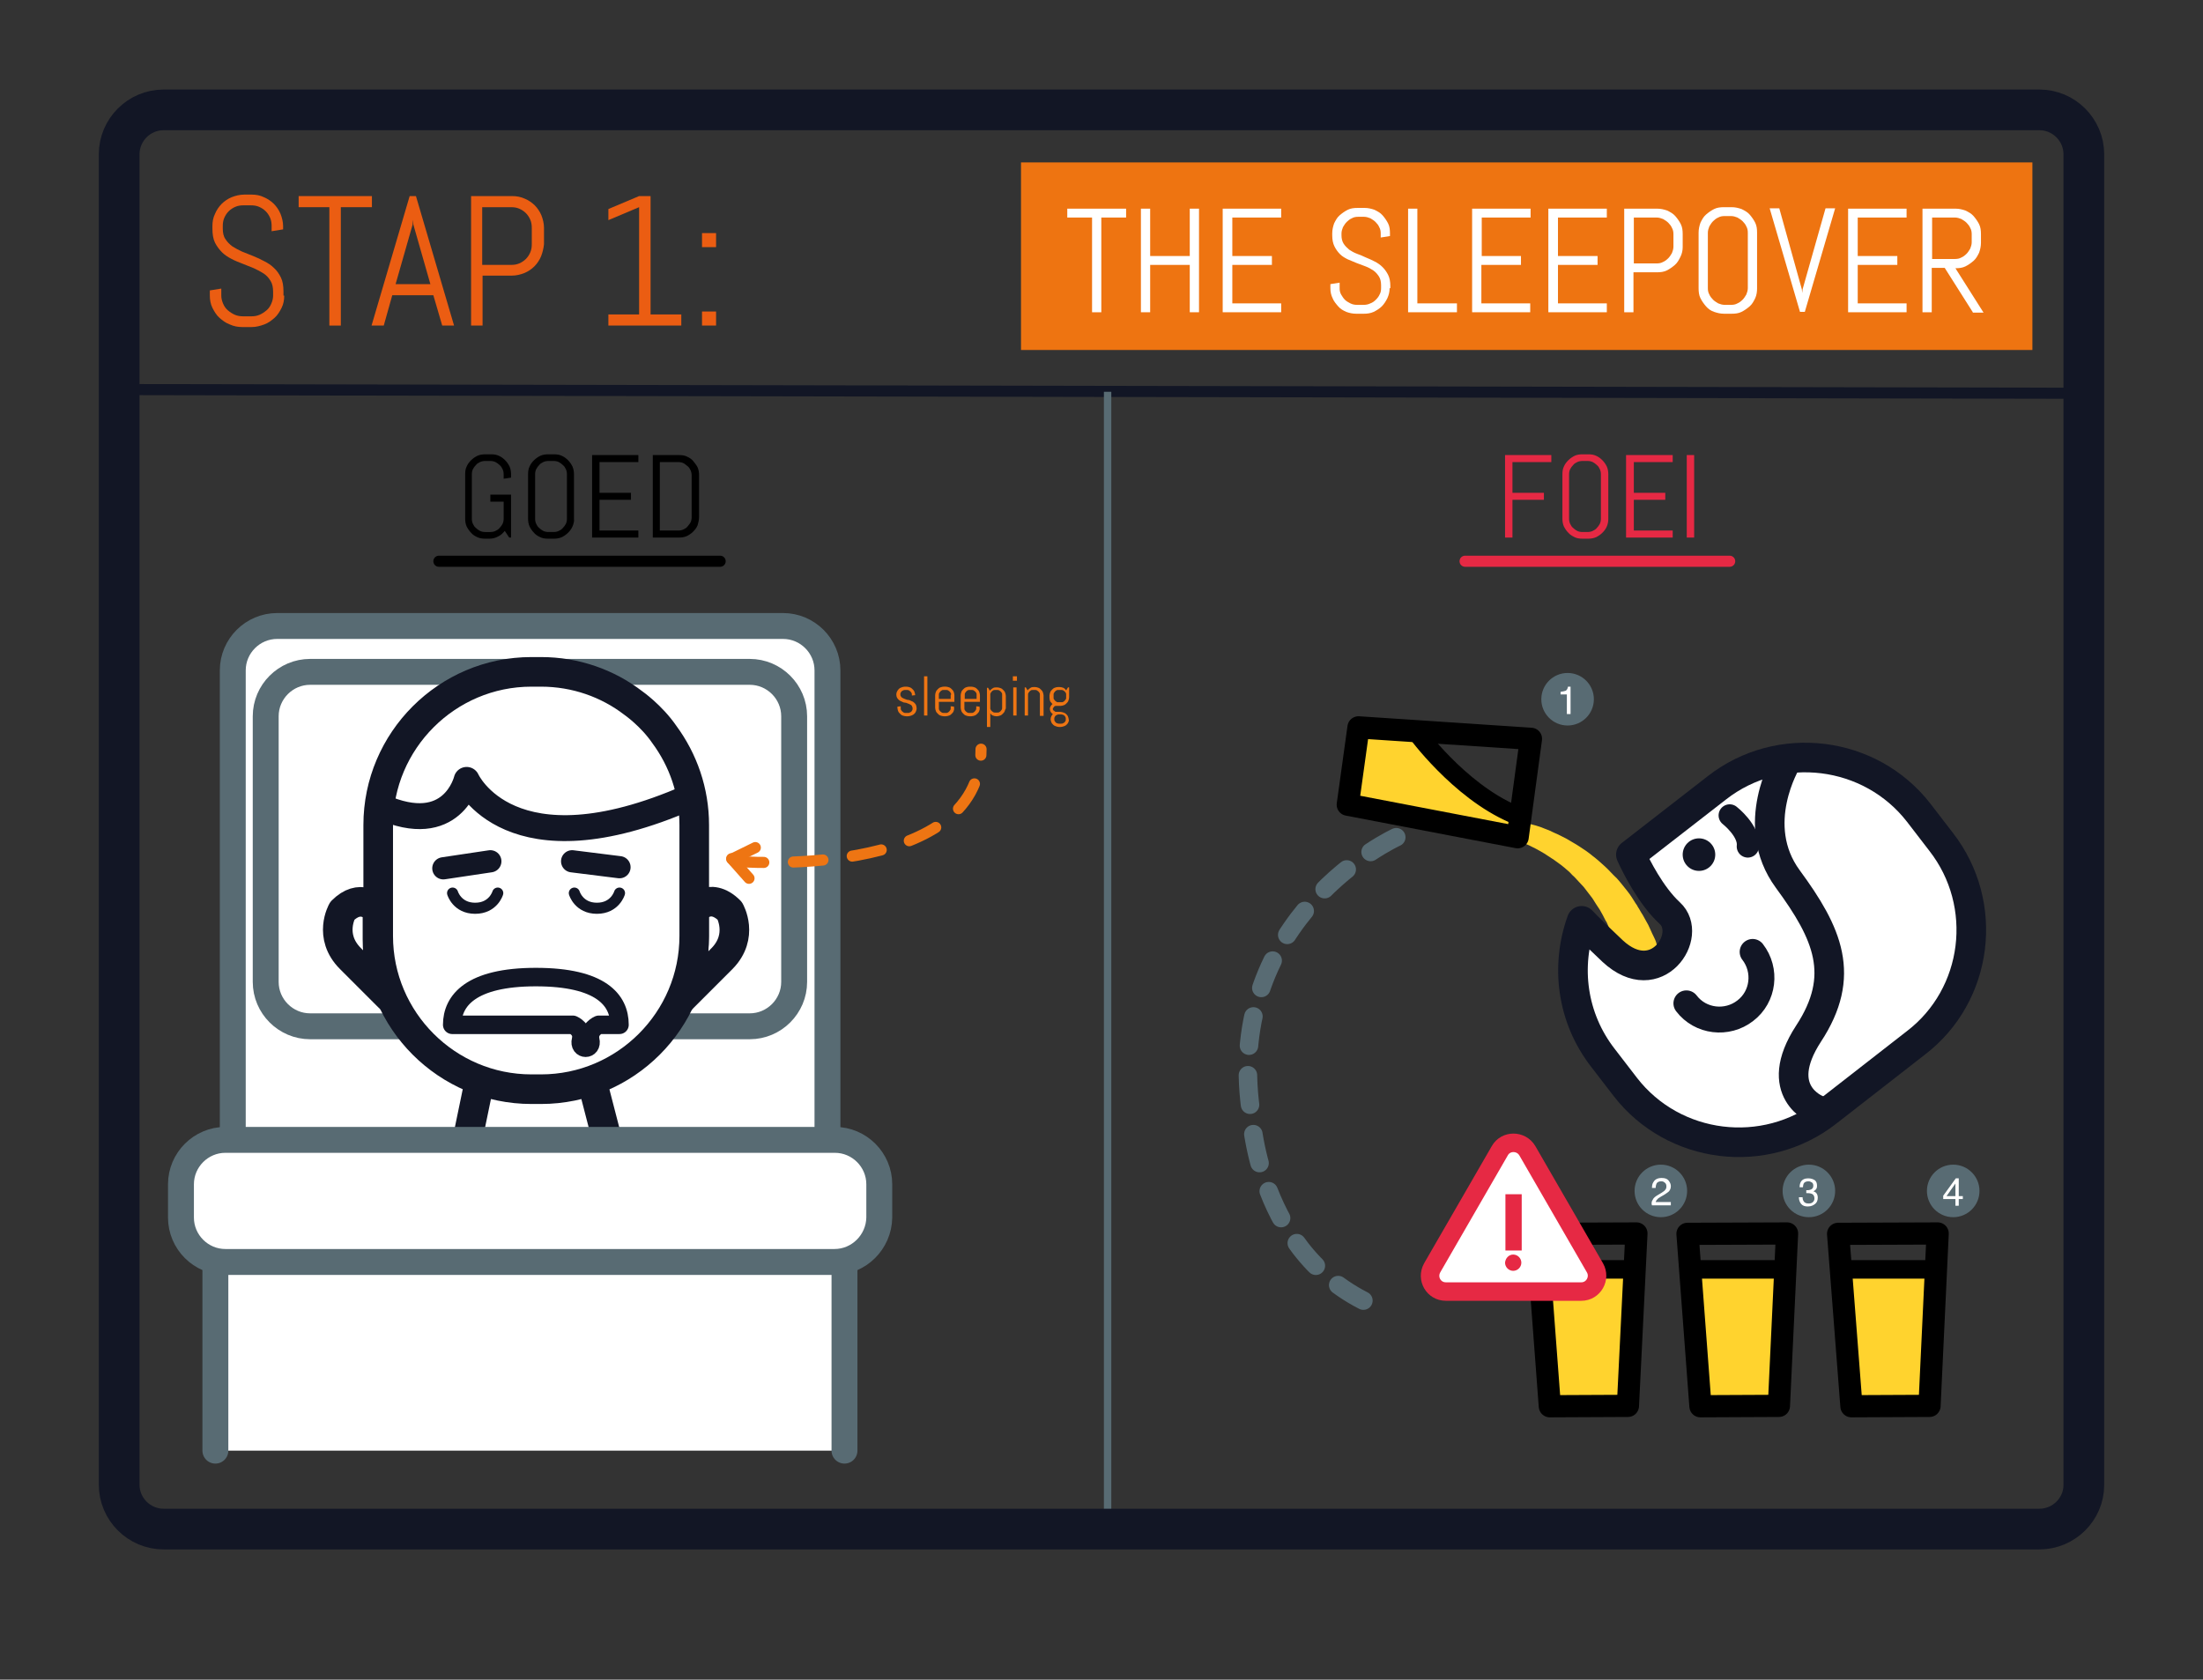 <?xml version="1.0" encoding="utf-8"?>
<!-- Generator: Adobe Illustrator 18.1.1, SVG Export Plug-In . SVG Version: 6.00 Build 0)  -->
<svg version="1.1" id="Isolation_Mode" xmlns="http://www.w3.org/2000/svg" xmlns:xlink="http://www.w3.org/1999/xlink" x="0px"
	 y="0px" viewBox="0 0 595.3 454" enable-background="new 0 0 595.3 454" xml:space="preserve">
<rect x="0" y="0" width="595.3" height="454" fill="#333333" stroke="none"/>
<line fill="none" stroke="#121625" stroke-width="3" stroke-miterlimit="10" x1="32.2" y1="105.3" x2="563.1" y2="106.3"/>
<line fill="none" stroke="#586B73" stroke-width="2" stroke-miterlimit="10" x1="299.3" y1="105.9" x2="299.3" y2="413.3"/>
<path fill="none" stroke="#121625" stroke-width="11" stroke-linejoin="round" stroke-miterlimit="10" d="M551.1,413.3H44.2
	c-6.6,0-12-5.4-12-12V41.7c0-6.6,5.4-12,12-12h506.9c6.6,0,12,5.4,12,12v359.7C563.1,407.9,557.7,413.3,551.1,413.3z"/>
<g>
	<path fill="#EB5D12" d="M76.8,79.9c0,1.2-0.2,2.3-0.7,3.3c-0.5,1-1.1,2-1.9,2.7s-1.7,1.4-2.8,1.8c-1.1,0.4-2.2,0.7-3.4,0.7h-2.5
		c-1.2,0-2.3-0.2-3.4-0.7c-1.1-0.4-2-1.1-2.8-1.8s-1.4-1.7-1.9-2.7c-0.5-1-0.7-2.2-0.7-3.3v-1.4l3.1-0.5v1.9c0,0.8,0.2,1.5,0.5,2.2
		c0.3,0.7,0.7,1.3,1.3,1.8s1.2,0.9,1.9,1.2s1.5,0.4,2.2,0.4h2.2c0.8,0,1.5-0.1,2.2-0.4c0.7-0.3,1.3-0.7,1.9-1.2s1-1.1,1.3-1.8
		c0.3-0.7,0.5-1.4,0.5-2.2v-1c0-1.2-0.2-2.2-0.7-3c-0.5-0.8-1.1-1.5-1.9-2s-1.7-1-2.6-1.4c-1-0.4-2-0.8-3-1.2c-1-0.4-2.1-0.8-3-1.3
		c-1-0.5-1.9-1.1-2.6-1.8s-1.4-1.6-1.9-2.6c-0.5-1-0.7-2.3-0.7-3.8v-0.7c0-1.2,0.2-2.3,0.7-3.3c0.4-1,1.1-2,1.8-2.7s1.7-1.4,2.7-1.8
		c1-0.4,2.2-0.7,3.4-0.7H68c1.2,0,2.3,0.2,3.3,0.7c1,0.4,2,1.1,2.7,1.8s1.4,1.7,1.8,2.7c0.4,1,0.7,2.2,0.7,3.3V62l-3.1,0.5v-1.4
		c0-0.8-0.1-1.5-0.4-2.2c-0.3-0.7-0.7-1.3-1.2-1.8c-0.5-0.5-1.1-0.9-1.8-1.2c-0.7-0.3-1.4-0.4-2.2-0.4h-2c-0.8,0-1.5,0.1-2.2,0.4
		c-0.7,0.3-1.3,0.7-1.8,1.2c-0.5,0.5-0.9,1.1-1.2,1.8c-0.3,0.7-0.4,1.4-0.4,2.2v0.7c0,1.1,0.2,2.1,0.7,2.8c0.5,0.8,1.1,1.4,1.9,2
		c0.8,0.5,1.7,1,2.6,1.4c1,0.4,2,0.8,3,1.2c1,0.4,2.1,0.9,3,1.4c1,0.5,1.9,1.1,2.6,1.8c0.8,0.7,1.4,1.6,1.9,2.6
		c0.5,1,0.7,2.3,0.7,3.8V79.9z"/>
	<path fill="#EB5D12" d="M92.1,56v32h-3.1V56h-8.3v-3h19.8v3H92.1z"/>
	<path fill="#EB5D12" d="M117.1,79.8H106l-2.3,8.2h-3.3l10.3-35h1.7l10.3,35h-3.2L117.1,79.8z M106.9,76.8h9.4l-4.6-16.1l-0.1-1.3
		l-0.1,1.3L106.9,76.8z"/>
	<path fill="#EB5D12" d="M146.2,69.3c-0.4,1-1.1,2-1.8,2.7s-1.7,1.4-2.7,1.8c-1,0.4-2.2,0.7-3.4,0.7h-7.9V88h-3.1V53h11.1
		c1.2,0,2.3,0.2,3.4,0.7c1,0.4,2,1.1,2.7,1.8s1.4,1.7,1.8,2.7c0.4,1,0.7,2.2,0.7,3.4V66C146.9,67.1,146.6,68.3,146.2,69.3z
		 M143.7,61.6c0-0.8-0.1-1.5-0.4-2.2c-0.3-0.7-0.7-1.3-1.2-1.8s-1.1-0.9-1.8-1.2c-0.7-0.3-1.4-0.4-2.2-0.4h-7.8v15.6h7.8
		c0.8,0,1.5-0.1,2.2-0.4c0.7-0.3,1.3-0.7,1.8-1.2c0.5-0.5,0.9-1.1,1.2-1.8c0.3-0.7,0.4-1.4,0.4-2.2V61.6z"/>
	<path fill="#EB5D12" d="M164.4,88v-3h8.3V56l-8.3,3.5v-3l8.3-3.5h3.1v32h8.3v3H164.4z"/>
	<path fill="#EB5D12" d="M189.7,66.8V63h3.8v3.8H189.7z M189.7,88v-3.8h3.8V88H189.7z"/>
</g>
<rect x="275.9" y="43.9" fill="#EE7411" width="273.3" height="50.7"/>
<g>
	<path fill="#FFFFFF" d="M297.6,58.8v25.6h-2.5V58.8h-6.7v-2.4h15.9v2.4H297.6z"/>
	<path fill="#FFFFFF" d="M321.5,84.4V71.6h-10.7v12.8h-2.5v-28h2.5v12.8h10.7V56.4h2.5v28H321.5z"/>
	<path fill="#FFFFFF" d="M330.4,84.4v-28h15.8v2.4h-13.2v10.4h10.7v2.4h-10.7V82h13.2v2.4H330.4z"/>
	<path fill="#FFFFFF" d="M375.5,77.9c0,1-0.2,1.8-0.6,2.7c-0.4,0.8-0.9,1.6-1.5,2.2s-1.4,1.1-2.2,1.5c-0.9,0.4-1.8,0.5-2.7,0.5h-2
		c-1,0-1.9-0.2-2.7-0.5c-0.9-0.4-1.6-0.8-2.2-1.5s-1.2-1.4-1.5-2.2c-0.4-0.8-0.6-1.7-0.6-2.7v-1.1l2.5-0.4v1.5
		c0,0.6,0.1,1.2,0.4,1.7c0.3,0.5,0.6,1,1,1.4s0.9,0.7,1.5,1s1.2,0.4,1.8,0.4h1.8c0.6,0,1.2-0.1,1.8-0.4c0.6-0.2,1.1-0.6,1.5-1
		s0.8-0.9,1-1.4c0.3-0.5,0.4-1.1,0.4-1.7v-0.8c0-1-0.2-1.8-0.6-2.4c-0.4-0.6-0.9-1.2-1.5-1.6s-1.3-0.8-2.1-1.1
		c-0.8-0.3-1.6-0.6-2.4-0.9c-0.8-0.3-1.6-0.7-2.4-1c-0.8-0.4-1.5-0.8-2.1-1.4s-1.1-1.3-1.5-2.1c-0.4-0.8-0.6-1.8-0.6-3v-0.5
		c0-1,0.2-1.8,0.5-2.7c0.4-0.8,0.8-1.6,1.5-2.2s1.4-1.1,2.2-1.5c0.8-0.4,1.7-0.5,2.7-0.5h1.8c1,0,1.8,0.2,2.7,0.5
		c0.8,0.4,1.6,0.8,2.2,1.5s1.1,1.4,1.5,2.2c0.4,0.8,0.5,1.7,0.5,2.7v0.7l-2.5,0.4v-1.1c0-0.6-0.1-1.2-0.4-1.7c-0.2-0.5-0.6-1-1-1.4
		c-0.4-0.4-0.9-0.7-1.4-1c-0.5-0.2-1.1-0.4-1.7-0.4h-1.6c-0.6,0-1.2,0.1-1.7,0.4c-0.5,0.2-1,0.6-1.4,1c-0.4,0.4-0.7,0.9-1,1.4
		c-0.2,0.5-0.4,1.1-0.4,1.7v0.5c0,0.9,0.2,1.7,0.6,2.3c0.4,0.6,0.9,1.1,1.5,1.6c0.6,0.4,1.3,0.8,2.1,1.1c0.8,0.3,1.6,0.6,2.4,1
		c0.8,0.3,1.6,0.7,2.4,1.1c0.8,0.4,1.5,0.9,2.1,1.5c0.6,0.6,1.1,1.3,1.5,2.1c0.4,0.8,0.6,1.8,0.6,3V77.9z"/>
	<path fill="#FFFFFF" d="M380.5,84.4v-28h2.5V82h10.7v2.4H380.5z"/>
	<path fill="#FFFFFF" d="M397.8,84.4v-28h15.8v2.4h-13.2v10.4H411v2.4h-10.7V82h13.2v2.4H397.8z"/>
	<path fill="#FFFFFF" d="M418.4,84.4v-28h15.8v2.4h-13.2v10.4h10.7v2.4h-10.7V82h13.2v2.4H418.4z"/>
	<path fill="#FFFFFF" d="M454.1,69.4c-0.4,0.8-0.8,1.6-1.5,2.2s-1.4,1.1-2.2,1.5c-0.8,0.4-1.7,0.5-2.7,0.5h-6.3v10.8h-2.5v-28h8.9
		c1,0,1.8,0.2,2.7,0.5c0.8,0.4,1.6,0.8,2.2,1.5s1.1,1.4,1.5,2.2c0.4,0.8,0.5,1.7,0.5,2.7v3.5C454.7,67.7,454.5,68.6,454.1,69.4z
		 M452.2,63.3c0-0.6-0.1-1.2-0.4-1.7c-0.2-0.5-0.6-1-1-1.4s-0.9-0.7-1.4-1c-0.5-0.2-1.1-0.4-1.7-0.4h-6.2v12.4h6.2
		c0.6,0,1.2-0.1,1.7-0.4c0.5-0.2,1-0.6,1.4-1c0.4-0.4,0.7-0.9,1-1.4c0.2-0.5,0.4-1.1,0.4-1.7V63.3z"/>
	<path fill="#FFFFFF" d="M474.3,80.6c-0.4,0.8-0.8,1.6-1.5,2.2s-1.4,1.1-2.2,1.5c-0.8,0.4-1.7,0.5-2.7,0.5h-2c-1,0-1.8-0.2-2.7-0.5
		s-1.6-0.8-2.2-1.5s-1.1-1.4-1.5-2.2c-0.4-0.8-0.5-1.7-0.5-2.7v-15c0-1,0.2-1.8,0.5-2.7c0.4-0.8,0.8-1.6,1.5-2.2s1.4-1.1,2.2-1.5
		c0.8-0.4,1.7-0.5,2.7-0.5h2c1,0,1.8,0.2,2.7,0.5c0.8,0.4,1.6,0.8,2.2,1.5s1.1,1.4,1.5,2.2c0.4,0.8,0.5,1.7,0.5,2.7v15
		C474.8,78.8,474.7,79.7,474.3,80.6z M472.3,62.9c0-0.6-0.1-1.2-0.4-1.7c-0.2-0.5-0.6-1-1-1.4c-0.4-0.4-0.9-0.7-1.4-1
		c-0.5-0.2-1.1-0.4-1.7-0.4h-1.8c-0.6,0-1.2,0.1-1.7,0.4c-0.5,0.2-1,0.6-1.4,1c-0.4,0.4-0.7,0.9-1,1.4c-0.2,0.5-0.4,1.1-0.4,1.7v15
		c0,0.6,0.1,1.2,0.4,1.7c0.2,0.5,0.6,1,1,1.4s0.9,0.7,1.4,1c0.5,0.2,1.1,0.4,1.7,0.4h1.8c0.6,0,1.2-0.1,1.7-0.4c0.5-0.2,1-0.6,1.4-1
		c0.4-0.4,0.7-0.9,1-1.4c0.2-0.5,0.4-1.1,0.4-1.7V62.9z"/>
	<path fill="#FFFFFF" d="M486.9,78.2l0.1,1l0.1-1l6.2-21.9h2.6l-8.2,28h-1.3l-8.2-28h2.6L486.9,78.2z"/>
	<path fill="#FFFFFF" d="M499.4,84.4v-28h15.8v2.4h-13.2v10.4h10.7v2.4h-10.7V82h13.2v2.4H499.4z"/>
	<path fill="#FFFFFF" d="M533.1,84.4l-7.6-12h-3.5v12h-2.5v-28h8.9c1,0,1.8,0.2,2.7,0.5c0.8,0.4,1.6,0.8,2.2,1.5s1.1,1.4,1.5,2.2
		c0.4,0.8,0.5,1.7,0.5,2.7v2.3c0,1-0.2,1.8-0.5,2.7c-0.4,0.8-0.8,1.6-1.5,2.2s-1.4,1.1-2.2,1.5c-0.8,0.4-1.7,0.5-2.7,0.5l7.6,12
		H533.1z M532.8,63.3c0-0.6-0.1-1.2-0.4-1.7c-0.2-0.5-0.6-1-1-1.4c-0.4-0.4-0.9-0.7-1.4-1c-0.5-0.2-1.1-0.4-1.7-0.4h-6.2V70h6.2
		c0.6,0,1.2-0.1,1.7-0.4c0.5-0.2,1-0.6,1.4-1c0.4-0.4,0.7-0.9,1-1.4c0.2-0.5,0.4-1.1,0.4-1.7V63.3z"/>
</g>
<g>
	<path d="M138.2,145.3h-0.6l-1.2-1.8c-0.5,0.6-1.1,1.2-1.8,1.5c-0.7,0.4-1.5,0.6-2.3,0.6h-1.2c-0.8,0-1.5-0.1-2.1-0.4
		c-0.7-0.3-1.3-0.7-1.7-1.2c-0.5-0.5-0.9-1.1-1.2-1.7c-0.3-0.7-0.4-1.4-0.4-2.1v-12c0-0.8,0.1-1.5,0.4-2.1c0.3-0.7,0.7-1.2,1.2-1.7
		s1.1-0.9,1.7-1.2c0.7-0.3,1.4-0.4,2.1-0.4h1.6c0.8,0,1.5,0.1,2.1,0.4c0.7,0.3,1.2,0.7,1.7,1.2s0.9,1.1,1.2,1.7
		c0.3,0.7,0.4,1.4,0.4,2.1v0.9l-2,0.3v-1.2c0-0.5-0.1-1-0.3-1.4c-0.2-0.4-0.4-0.8-0.8-1.1c-0.3-0.3-0.7-0.6-1.1-0.8
		c-0.4-0.2-0.9-0.3-1.4-0.3h-1.4c-0.5,0-1,0.1-1.4,0.3c-0.4,0.2-0.8,0.4-1.1,0.8c-0.3,0.3-0.6,0.7-0.8,1.1c-0.2,0.4-0.3,0.9-0.3,1.4
		v12c0,0.5,0.1,1,0.3,1.4s0.4,0.8,0.8,1.1c0.3,0.3,0.7,0.6,1.1,0.8c0.4,0.2,0.9,0.3,1.4,0.3h1.4c0.5,0,1-0.1,1.4-0.3
		s0.8-0.4,1.1-0.8c0.3-0.3,0.6-0.7,0.8-1.1c0.2-0.4,0.3-0.9,0.3-1.4v-4.6h-3.6v-1.9h5.6V145.3z"/>
	<path d="M154.7,142.3c-0.3,0.7-0.7,1.2-1.2,1.7c-0.5,0.5-1.1,0.9-1.7,1.2c-0.7,0.3-1.4,0.4-2.1,0.4h-1.6c-0.8,0-1.5-0.1-2.1-0.4
		c-0.7-0.3-1.3-0.7-1.7-1.2c-0.5-0.5-0.9-1.1-1.2-1.7c-0.3-0.7-0.4-1.4-0.4-2.1v-12c0-0.8,0.1-1.5,0.4-2.1c0.3-0.7,0.7-1.2,1.2-1.7
		s1.1-0.9,1.7-1.2c0.7-0.3,1.4-0.4,2.1-0.4h1.6c0.8,0,1.5,0.1,2.1,0.4c0.7,0.3,1.2,0.7,1.7,1.2s0.9,1.1,1.2,1.7
		c0.3,0.7,0.4,1.4,0.4,2.1v12C155.2,140.9,155,141.6,154.7,142.3z M153.2,128.2c0-0.5-0.1-1-0.3-1.4c-0.2-0.4-0.4-0.8-0.8-1.1
		c-0.3-0.3-0.7-0.6-1.1-0.8c-0.4-0.2-0.9-0.3-1.4-0.3h-1.4c-0.5,0-1,0.1-1.4,0.3c-0.4,0.2-0.8,0.4-1.1,0.8c-0.3,0.3-0.6,0.7-0.8,1.1
		c-0.2,0.4-0.3,0.9-0.3,1.4v12c0,0.5,0.1,1,0.3,1.4s0.4,0.8,0.8,1.1c0.3,0.3,0.7,0.6,1.1,0.8c0.4,0.2,0.9,0.3,1.4,0.3h1.4
		c0.5,0,1-0.1,1.4-0.3s0.8-0.4,1.1-0.8c0.3-0.3,0.6-0.7,0.8-1.1c0.2-0.4,0.3-0.9,0.3-1.4V128.2z"/>
	<path d="M160,145.3V123h12.5v1.9H162v8.3h8.5v1.9H162v8.3h10.5v1.9H160z"/>
	<path d="M188.5,142c-0.3,0.7-0.7,1.2-1.2,1.7c-0.5,0.5-1.1,0.9-1.7,1.2c-0.7,0.3-1.4,0.4-2.1,0.4h-7.1V123h7.1
		c0.8,0,1.5,0.1,2.1,0.4c0.7,0.3,1.3,0.7,1.7,1.2s0.9,1.1,1.2,1.7c0.3,0.7,0.4,1.4,0.4,2.1v11.3C188.9,140.6,188.7,141.3,188.5,142z
		 M186.9,128.5c0-0.5-0.1-1-0.3-1.4c-0.2-0.4-0.4-0.8-0.8-1.1s-0.7-0.6-1.1-0.8c-0.4-0.2-0.9-0.3-1.4-0.3h-5v18.5h5
		c0.5,0,1-0.1,1.4-0.3c0.4-0.2,0.8-0.4,1.1-0.8s0.6-0.7,0.8-1.1c0.2-0.4,0.3-0.9,0.3-1.4V128.5z"/>
</g>
<line fill="none" stroke="#000000" stroke-width="3" stroke-linecap="round" stroke-miterlimit="10" x1="118.6" y1="151.7" x2="194.6" y2="151.7"/>
<g>
	<path fill="#E62944" d="M408.7,124.9v8.3h8.5v1.9h-8.5v10.2h-2V123h12.5v1.9H408.7z"/>
	<path fill="#E62944" d="M434.2,142.3c-0.3,0.7-0.7,1.2-1.2,1.7c-0.5,0.5-1.1,0.9-1.7,1.2c-0.7,0.3-1.4,0.4-2.1,0.4h-1.6
		c-0.8,0-1.5-0.1-2.1-0.4s-1.3-0.7-1.7-1.2c-0.5-0.5-0.9-1.1-1.2-1.7c-0.3-0.7-0.4-1.4-0.4-2.1v-12c0-0.8,0.1-1.5,0.4-2.1
		c0.3-0.7,0.7-1.2,1.2-1.7c0.5-0.5,1.1-0.9,1.7-1.2s1.4-0.4,2.1-0.4h1.6c0.8,0,1.5,0.1,2.1,0.4c0.7,0.3,1.2,0.7,1.7,1.2
		c0.5,0.5,0.9,1.1,1.2,1.7c0.3,0.7,0.4,1.4,0.4,2.1v12C434.6,140.9,434.5,141.6,434.2,142.3z M432.6,128.2c0-0.5-0.1-1-0.3-1.4
		c-0.2-0.4-0.4-0.8-0.8-1.1c-0.3-0.3-0.7-0.6-1.1-0.8c-0.4-0.2-0.9-0.3-1.4-0.3h-1.4c-0.5,0-1,0.1-1.4,0.3c-0.4,0.2-0.8,0.4-1.1,0.8
		c-0.3,0.3-0.6,0.7-0.8,1.1c-0.2,0.4-0.3,0.9-0.3,1.4v12c0,0.5,0.1,1,0.3,1.4s0.4,0.8,0.8,1.1c0.3,0.3,0.7,0.6,1.1,0.8
		c0.4,0.2,0.9,0.3,1.4,0.3h1.4c0.5,0,1-0.1,1.4-0.3c0.4-0.2,0.8-0.4,1.1-0.8c0.3-0.3,0.6-0.7,0.8-1.1c0.2-0.4,0.3-0.9,0.3-1.4V128.2
		z"/>
	<path fill="#E62944" d="M439.4,145.3V123H452v1.9h-10.5v8.3h8.5v1.9h-8.5v8.3H452v1.9H439.4z"/>
	<path fill="#E62944" d="M455.8,145.3V123h2v22.3H455.8z"/>
</g>
<line fill="none" stroke="#E62944" stroke-width="3" stroke-linecap="round" stroke-miterlimit="10" x1="395.9" y1="151.7" x2="467.4" y2="151.7"/>
<path fill="#FFFFFF" stroke="#586B73" stroke-width="7" stroke-linecap="round" stroke-linejoin="round" stroke-miterlimit="10" d="
	M211.6,325.2H74.9c-6.6,0-12-5.4-12-12v-132c0-6.6,5.4-12,12-12h136.7c6.6,0,12,5.4,12,12v132C223.6,319.8,218.2,325.2,211.6,325.2z
	"/>
<path fill="#FFFFFF" stroke="#586B73" stroke-width="7" stroke-linecap="round" stroke-linejoin="round" stroke-miterlimit="10" d="
	M202.6,277.4H83.8c-6.6,0-12-5.4-12-12v-71.8c0-6.6,5.4-12,12-12h118.8c6.6,0,12,5.4,12,12v71.8C214.6,272,209.2,277.4,202.6,277.4z
	"/>
<g>
	
		<path fill="#FFFFFF" stroke="#121625" stroke-width="8" stroke-linecap="round" stroke-linejoin="round" stroke-miterlimit="10" d="
		M129.4,293.1l-3.6,17.4h-0.7c-28.4,0-51.7,23.3-51.7,51.7V382"/>
	
		<path fill="#FFFFFF" stroke="#121625" stroke-width="8" stroke-linecap="round" stroke-linejoin="round" stroke-miterlimit="10" d="
		M216.2,382v-19.8c0-28.4-23.3-51.7-51.7-51.7h0.2l-4.5-17.4"/>
	<g>
		<g>
			
				<path fill="#FFFFFF" stroke="#121625" stroke-width="8" stroke-linecap="round" stroke-linejoin="round" stroke-miterlimit="10" d="
				M197.2,246.2c-5.6-5.6-9.7,0-9.7,0v7.7c0,5.7-1.2,11.1-3.2,16c1.5-1.5,5.8-5.8,10.8-10.8C201.1,253,197.2,246.2,197.2,246.2z"/>
			
				<path fill="#FFFFFF" stroke="#121625" stroke-width="8" stroke-linecap="round" stroke-linejoin="round" stroke-miterlimit="10" d="
				M102,253.9V246c-0.9-1-4.7-4.6-9.5,0.2c0,0-3.9,6.8,2.2,12.9c4.6,4.6,8.7,8.7,10.4,10.4C103.1,264.7,102,259.4,102,253.9z"/>
		</g>
		
			<path fill="#FFFFFF" stroke="#121625" stroke-width="8" stroke-linecap="round" stroke-linejoin="round" stroke-miterlimit="10" d="
			M179.5,198.5L179.5,198.5c-3.5-5.1-8.4-8.5-8.4-8.5l0,0c-6.9-5.3-15.6-8.4-24.9-8.4h-2.6c-22.8,0-41.4,18.6-41.4,41.4v30
			c0,22.8,18.6,41.4,41.4,41.4h2.6c22.8,0,41.4-18.6,41.4-41.4v-30C187.6,213.9,184.6,205.4,179.5,198.5z"/>
		<g>
			<path fill="#FFFFFF" stroke="#121625" stroke-width="3" stroke-linecap="round" stroke-miterlimit="10" d="M155.2,241.4
				c0,0,1.2,4.1,6.1,4.1c4.9,0,6.1-4.1,6.1-4.1"/>
			<path fill="#FFFFFF" stroke="#121625" stroke-width="3" stroke-linecap="round" stroke-miterlimit="10" d="M134.5,241.4
				c0,0-1.2,4.1-6.1,4.1c-4.9,0-6.1-4.1-6.1-4.1"/>
		</g>
		<g>
			
				<line fill="#FFFFFF" stroke="#121625" stroke-width="6" stroke-linecap="round" stroke-linejoin="round" stroke-miterlimit="10" x1="119.8" y1="234.7" x2="132.5" y2="232.8"/>
			
				<line fill="#FFFFFF" stroke="#121625" stroke-width="6" stroke-linecap="round" stroke-linejoin="round" stroke-miterlimit="10" x1="167.4" y1="234.4" x2="154.6" y2="232.8"/>
		</g>
		<path fill="#FFFFFF" stroke="#121625" stroke-width="3" stroke-linecap="round" stroke-miterlimit="10" d="M143.3,264.1"/>
		
			<path fill="#FFFFFF" stroke="#121625" stroke-width="5" stroke-linecap="round" stroke-linejoin="round" stroke-miterlimit="10" d="
			M161.8,277h5.6c0-6.7-5-12.9-22.6-12.9s-22.6,6.4-22.6,12.9h32.6c0,0,2.9,1.2,2.2,4.1c-0.7,2.8,3.2,2.8,2.5,0
			C158.9,278.2,161.8,277,161.8,277z"/>
	</g>
	<g>
		
			<line fill="#FFFFFF" stroke="#121625" stroke-width="7" stroke-linecap="round" stroke-linejoin="round" stroke-miterlimit="10" x1="98.3" y1="368.6" x2="98.3" y2="382"/>
		
			<line fill="#FFFFFF" stroke="#121625" stroke-width="7" stroke-linecap="round" stroke-linejoin="round" stroke-miterlimit="10" x1="191.4" y1="368.6" x2="191.4" y2="382"/>
	</g>
	
		<path fill="#FFFFFF" stroke="#121625" stroke-width="7" stroke-linecap="round" stroke-linejoin="round" stroke-miterlimit="10" d="
		M186.2,215.5c-48.5,21.2-60.1-4.7-60.1-4.7s-3.8,15.9-23.2,7.2"/>
</g>
<polyline fill="#FFFFFF" stroke="#586B73" stroke-width="7" stroke-linecap="round" stroke-linejoin="round" stroke-miterlimit="10" points="
	228.2,392.1 228.2,324.6 58.2,324.6 58.2,392.1 "/>
<path fill="#FFFFFF" stroke="#586B73" stroke-width="7" stroke-linecap="round" stroke-linejoin="round" stroke-miterlimit="10" d="
	M225.5,341.1H60.9c-6.6,0-12-5.4-12-12v-9c0-6.6,5.4-12,12-12h164.7c6.6,0,12,5.4,12,12v9C237.5,335.7,232.1,341.1,225.5,341.1z"/>
<path fill="none" stroke="#EE7513" stroke-width="3" stroke-linecap="round" stroke-linejoin="round" stroke-miterlimit="10" stroke-dasharray="8" d="
	M198.4,232.8c0,0,66.7,5.7,66.7-30.3"/>
<line fill="none" stroke="#EE7513" stroke-width="3" stroke-linecap="round" stroke-linejoin="round" stroke-miterlimit="10" x1="204.1" y1="229.1" x2="197.8" y2="232.2"/>
<line fill="none" stroke="#EE7513" stroke-width="3" stroke-linecap="round" stroke-linejoin="round" stroke-miterlimit="10" x1="197.7" y1="232.1" x2="202.4" y2="237.4"/>
<g>
	<path fill="#EE7513" d="M247.7,191.5c0,0.3-0.1,0.6-0.2,0.8c-0.1,0.3-0.3,0.5-0.5,0.7c-0.2,0.2-0.5,0.3-0.7,0.4
		c-0.3,0.1-0.6,0.2-0.9,0.2h-0.6c-0.3,0-0.6-0.1-0.9-0.2c-0.3-0.1-0.5-0.3-0.7-0.5c-0.2-0.2-0.4-0.4-0.5-0.7
		c-0.1-0.3-0.2-0.6-0.2-0.9V191l0.9-0.1v0.5c0,0.2,0,0.4,0.1,0.5c0.1,0.2,0.2,0.3,0.3,0.4c0.1,0.1,0.3,0.2,0.4,0.3
		c0.2,0.1,0.3,0.1,0.5,0.1h0.6c0.2,0,0.4,0,0.5-0.1c0.2-0.1,0.3-0.1,0.4-0.2c0.1-0.1,0.2-0.2,0.3-0.4s0.1-0.3,0.1-0.5
		c0-0.3-0.1-0.5-0.2-0.7c-0.1-0.2-0.3-0.3-0.5-0.4c-0.2-0.1-0.4-0.2-0.7-0.3c-0.2-0.1-0.5-0.2-0.8-0.2s-0.5-0.2-0.8-0.3
		c-0.2-0.1-0.5-0.2-0.7-0.4c-0.2-0.2-0.4-0.4-0.5-0.6s-0.2-0.5-0.2-0.9c0-0.3,0.1-0.6,0.2-0.8s0.3-0.5,0.5-0.7
		c0.2-0.2,0.4-0.3,0.7-0.4c0.3-0.1,0.6-0.2,0.9-0.2h0.5c0.3,0,0.6,0.1,0.9,0.2s0.5,0.3,0.7,0.5c0.2,0.2,0.4,0.4,0.5,0.7
		s0.2,0.6,0.2,0.9v0l-0.9,0.1v-0.2c0-0.2,0-0.4-0.1-0.5c-0.1-0.2-0.2-0.3-0.3-0.4s-0.3-0.2-0.4-0.3c-0.2-0.1-0.3-0.1-0.5-0.1h-0.5
		c-0.2,0-0.4,0-0.5,0.1c-0.2,0.1-0.3,0.1-0.4,0.2c-0.1,0.1-0.2,0.2-0.3,0.4s-0.1,0.3-0.1,0.5c0,0.3,0.1,0.5,0.2,0.6
		c0.1,0.2,0.3,0.3,0.5,0.4s0.4,0.2,0.7,0.3c0.2,0.1,0.5,0.2,0.8,0.2s0.5,0.2,0.8,0.3s0.5,0.2,0.7,0.4c0.2,0.2,0.4,0.4,0.5,0.6
		C247.6,190.8,247.7,191.1,247.7,191.5z"/>
	<path fill="#EE7513" d="M249.7,193.4v-10.6h0.9v10.6H249.7z"/>
	<path fill="#EE7513" d="M257.7,192.2c-0.1,0.3-0.3,0.5-0.5,0.7c-0.2,0.2-0.4,0.4-0.7,0.5c-0.3,0.1-0.6,0.2-0.9,0.2H255
		c-0.3,0-0.6-0.1-0.9-0.2s-0.5-0.3-0.7-0.5c-0.2-0.2-0.4-0.4-0.5-0.7s-0.2-0.6-0.2-0.9v-3.4c0-0.3,0.1-0.6,0.2-0.9s0.3-0.5,0.5-0.7
		c0.2-0.2,0.4-0.4,0.7-0.5s0.6-0.2,0.9-0.2h0.6c0.3,0,0.6,0.1,0.9,0.2c0.3,0.1,0.5,0.3,0.7,0.5c0.2,0.2,0.4,0.4,0.5,0.7
		c0.1,0.3,0.2,0.6,0.2,0.9v1.8h-4.2v1.7c0,0.2,0,0.4,0.1,0.5c0.1,0.2,0.2,0.3,0.3,0.4c0.1,0.1,0.3,0.2,0.4,0.3
		c0.2,0.1,0.3,0.1,0.5,0.1h0.6c0.2,0,0.4,0,0.5-0.1c0.2-0.1,0.3-0.2,0.4-0.3s0.2-0.3,0.3-0.4c0.1-0.2,0.1-0.3,0.1-0.5v-0.5l0.9,0.1
		v0.3C257.9,191.6,257.8,191.9,257.7,192.2z M257,187.8c0-0.2,0-0.4-0.1-0.5c-0.1-0.2-0.2-0.3-0.3-0.4s-0.3-0.2-0.4-0.3
		c-0.2-0.1-0.3-0.1-0.5-0.1H255c-0.2,0-0.4,0-0.5,0.1c-0.2,0.1-0.3,0.2-0.4,0.3c-0.1,0.1-0.2,0.3-0.3,0.4c-0.1,0.2-0.1,0.3-0.1,0.5
		v1.1h3.2V187.8z"/>
	<path fill="#EE7513" d="M264.6,192.2c-0.1,0.3-0.3,0.5-0.5,0.7c-0.2,0.2-0.4,0.4-0.7,0.5c-0.3,0.1-0.6,0.2-0.9,0.2h-0.6
		c-0.3,0-0.6-0.1-0.9-0.2s-0.5-0.3-0.7-0.5c-0.2-0.2-0.4-0.4-0.5-0.7s-0.2-0.6-0.2-0.9v-3.4c0-0.3,0.1-0.6,0.2-0.9s0.3-0.5,0.5-0.7
		c0.2-0.2,0.4-0.4,0.7-0.5s0.6-0.2,0.9-0.2h0.6c0.3,0,0.6,0.1,0.9,0.2c0.3,0.1,0.5,0.3,0.7,0.5c0.2,0.2,0.4,0.4,0.5,0.7
		c0.1,0.3,0.2,0.6,0.2,0.9v1.8h-4.2v1.7c0,0.2,0,0.4,0.1,0.5c0.1,0.2,0.2,0.3,0.3,0.4c0.1,0.1,0.3,0.2,0.4,0.3
		c0.2,0.1,0.3,0.1,0.5,0.1h0.6c0.2,0,0.4,0,0.5-0.1c0.2-0.1,0.3-0.2,0.4-0.3s0.2-0.3,0.3-0.4c0.1-0.2,0.1-0.3,0.1-0.5v-0.5l0.9,0.1
		v0.3C264.8,191.6,264.7,191.9,264.6,192.2z M263.9,187.8c0-0.2,0-0.4-0.1-0.5c-0.1-0.2-0.2-0.3-0.3-0.4s-0.3-0.2-0.4-0.3
		c-0.2-0.1-0.3-0.1-0.5-0.1h-0.6c-0.2,0-0.4,0-0.5,0.1c-0.2,0.1-0.3,0.2-0.4,0.3c-0.1,0.1-0.2,0.3-0.3,0.4c-0.1,0.2-0.1,0.3-0.1,0.5
		v1.1h3.2V187.8z"/>
	<path fill="#EE7513" d="M271.5,192.2c-0.1,0.3-0.3,0.5-0.5,0.7c-0.2,0.2-0.4,0.4-0.7,0.5c-0.3,0.1-0.6,0.2-0.9,0.2h-0.2
		c-0.3,0-0.7-0.1-0.9-0.2c-0.3-0.1-0.5-0.3-0.7-0.6v3.7h-0.9v-10.6h0.3l0.5,0.8c0.2-0.3,0.5-0.5,0.8-0.7c0.3-0.2,0.7-0.2,1-0.2h0.2
		c0.3,0,0.6,0.1,0.9,0.2c0.3,0.1,0.5,0.3,0.7,0.5c0.2,0.2,0.4,0.4,0.5,0.7c0.1,0.3,0.2,0.6,0.2,0.9v3.4
		C271.7,191.6,271.6,191.9,271.5,192.2z M270.8,187.8c0-0.2,0-0.4-0.1-0.5c-0.1-0.2-0.2-0.3-0.3-0.4s-0.3-0.2-0.4-0.3
		c-0.2-0.1-0.3-0.1-0.5-0.1h-0.6c-0.2,0-0.4,0-0.5,0.1c-0.2,0.1-0.3,0.2-0.4,0.3c-0.1,0.1-0.2,0.3-0.3,0.4c-0.1,0.2-0.1,0.3-0.1,0.5
		v3.5c0,0.2,0,0.4,0.1,0.5c0.1,0.2,0.2,0.3,0.3,0.4c0.1,0.1,0.3,0.2,0.4,0.3c0.2,0.1,0.3,0.1,0.5,0.1h0.6c0.2,0,0.4,0,0.5-0.1
		c0.2-0.1,0.3-0.2,0.4-0.3s0.2-0.3,0.3-0.4c0.1-0.2,0.1-0.3,0.1-0.5V187.8z"/>
	<path fill="#EE7513" d="M273.7,184v-1.2h1.1v1.2H273.7z M273.8,193.4v-7.6h0.9v7.6H273.8z"/>
	<path fill="#EE7513" d="M281,193.4v-5.6c0-0.2,0-0.4-0.1-0.5c-0.1-0.2-0.2-0.3-0.3-0.4s-0.3-0.2-0.4-0.3c-0.2-0.1-0.3-0.1-0.5-0.1
		h-0.6c-0.2,0-0.4,0-0.5,0.1c-0.2,0.1-0.3,0.2-0.4,0.3c-0.1,0.1-0.2,0.3-0.3,0.4c-0.1,0.2-0.1,0.3-0.1,0.5v5.6h-0.9v-7.6h0.3
		l0.5,0.8c0.2-0.3,0.5-0.5,0.8-0.7c0.3-0.2,0.7-0.2,1-0.2h0.2c0.3,0,0.6,0.1,0.9,0.2c0.3,0.1,0.5,0.3,0.7,0.5
		c0.2,0.2,0.4,0.4,0.5,0.7c0.1,0.3,0.2,0.6,0.2,0.9v5.5H281z"/>
	<path fill="#EE7513" d="M288.7,195.2c-0.1,0.3-0.3,0.5-0.5,0.7c-0.2,0.2-0.4,0.3-0.7,0.4s-0.6,0.2-0.9,0.2h-0.4
		c-0.3,0-0.6-0.1-0.9-0.2s-0.5-0.2-0.7-0.4c-0.2-0.2-0.4-0.4-0.5-0.7c-0.1-0.3-0.2-0.5-0.2-0.8v0c0-0.3,0.1-0.6,0.2-0.8
		c0.1-0.2,0.3-0.5,0.4-0.6c-0.2-0.1-0.4-0.3-0.6-0.6c-0.1-0.2-0.2-0.5-0.2-0.8c0-0.3,0.1-0.5,0.2-0.7s0.3-0.4,0.5-0.6
		c-0.2-0.2-0.4-0.5-0.6-0.7c-0.1-0.3-0.2-0.6-0.2-1v-0.6c0-0.3,0.1-0.6,0.2-0.9s0.3-0.5,0.5-0.7c0.2-0.2,0.4-0.4,0.7-0.5
		s0.6-0.2,0.9-0.2h0.4c0.4,0,0.7,0.1,1,0.2s0.6,0.4,0.8,0.7l0.5-0.8h0.3v2.7c0,0.3-0.1,0.6-0.2,0.9s-0.3,0.5-0.5,0.7
		c-0.2,0.2-0.4,0.4-0.7,0.5s-0.6,0.2-0.9,0.2h-1.3c-0.1,0-0.2,0-0.3,0.1c-0.1,0-0.2,0.1-0.2,0.2c-0.1,0.1-0.1,0.2-0.2,0.2
		c0,0.1-0.1,0.2-0.1,0.3s0,0.2,0.1,0.3c0,0.1,0.1,0.2,0.2,0.2s0.2,0.1,0.2,0.2c0.1,0,0.2,0.1,0.3,0.1h1.2c0.3,0,0.6,0.1,0.9,0.2
		s0.5,0.2,0.7,0.4c0.2,0.2,0.4,0.4,0.5,0.7c0.1,0.3,0.2,0.5,0.2,0.8v0C288.9,194.7,288.8,195,288.7,195.2z M288.1,187.8
		c0-0.2,0-0.4-0.1-0.5c-0.1-0.2-0.2-0.3-0.3-0.4c-0.1-0.1-0.3-0.2-0.4-0.3c-0.2-0.1-0.3-0.1-0.5-0.1H286c-0.2,0-0.4,0-0.5,0.1
		c-0.2,0.1-0.3,0.2-0.4,0.3c-0.1,0.1-0.2,0.3-0.3,0.4c-0.1,0.2-0.1,0.3-0.1,0.5v0.7c0,0.2,0,0.4,0.1,0.5s0.2,0.3,0.3,0.4
		c0.1,0.1,0.3,0.2,0.4,0.3s0.3,0.1,0.5,0.1h0.8c0.2,0,0.4,0,0.5-0.1c0.2-0.1,0.3-0.2,0.4-0.3c0.1-0.1,0.2-0.3,0.3-0.4
		s0.1-0.3,0.1-0.5V187.8z M288,194.3c0-0.2,0-0.3-0.1-0.5s-0.2-0.3-0.3-0.4c-0.1-0.1-0.3-0.2-0.4-0.2c-0.2-0.1-0.3-0.1-0.5-0.1h-0.5
		c-0.2,0-0.4,0-0.5,0.1c-0.2,0.1-0.3,0.1-0.4,0.2c-0.1,0.1-0.2,0.2-0.3,0.4s-0.1,0.3-0.1,0.5v0.1c0,0.2,0,0.3,0.1,0.5
		c0.1,0.1,0.2,0.3,0.3,0.4c0.1,0.1,0.3,0.2,0.4,0.2c0.2,0.1,0.3,0.1,0.5,0.1h0.5c0.2,0,0.4,0,0.5-0.1c0.2-0.1,0.3-0.1,0.4-0.2
		c0.1-0.1,0.2-0.2,0.3-0.4c0.1-0.1,0.1-0.3,0.1-0.5V194.3z"/>
</g>
<g>
	<g>
		<path fill="#FFD32E" d="M412.8,222.6c0,0,0.1,0,0.5,0.1c0.4,0.1,0.9,0.2,1.6,0.4c0.6,0.2,1.4,0.4,2.3,0.8c0.9,0.3,1.8,0.7,2.8,1.2
			c1,0.4,2.1,1,3.3,1.6c1.1,0.7,2.3,1.3,3.5,2.1c0.6,0.4,1.2,0.8,1.8,1.2c0.6,0.4,1.2,0.9,1.7,1.3c1.2,0.9,2.3,1.9,3.4,2.9
			c1.1,1,2.1,2.2,3.2,3.2c1,1.1,1.9,2.3,2.8,3.4c0.9,1.1,1.6,2.3,2.3,3.4c0.2,0.3,0.4,0.5,0.5,0.8c0.2,0.3,0.3,0.5,0.5,0.8
			c0.3,0.5,0.6,1.1,0.9,1.5c0.5,1,1.1,1.9,1.5,2.7c0.4,0.8,0.7,1.6,1,2.2c0.6,1.2,0.9,1.9,0.9,1.9c1.2,2.7,0,5.9-2.6,7.1
			c-2.7,1.2-5.9,0-7.1-2.6c-0.1-0.2-0.2-0.4-0.2-0.5l-0.1-0.4c0,0-0.2-0.6-0.5-1.7c-0.2-0.5-0.4-1.2-0.6-1.9c-0.2-0.8-0.6-1.5-1-2.4
			c-0.2-0.4-0.4-0.9-0.6-1.4c-0.1-0.2-0.2-0.5-0.3-0.7c-0.1-0.2-0.2-0.5-0.4-0.7c-0.5-1-1-2-1.6-3c-0.7-1-1.3-2-2-3.1
			c-0.8-1-1.5-2-2.3-3c-0.9-0.9-1.7-1.9-2.6-2.8c-0.5-0.4-0.9-0.9-1.3-1.3c-0.5-0.4-0.9-0.8-1.4-1.2c-0.9-0.8-1.9-1.4-2.8-2.1
			c-0.9-0.6-1.8-1.2-2.6-1.7c-0.8-0.5-1.6-0.9-2.3-1.3c-0.7-0.4-1.3-0.6-1.8-0.9c-0.5-0.2-0.9-0.4-1.1-0.5c-0.2-0.1-0.4-0.2-0.4-0.2
			c-1.5-0.4-2.4-1.9-2-3.5C409.7,223.1,411.3,222.2,412.8,222.6z"/>
	</g>
	<path fill="#FFD32E" d="M409,220c-14.8-6.3-26.3-22.3-26.3-22.3l0-0.1l-15.5-1l-2.9,20.9l45.8,8.8l0.8-6.2L409,220z"/>
	<path fill="none" stroke="#000000" stroke-width="5" stroke-linecap="round" stroke-linejoin="round" stroke-miterlimit="10" d="
		M382.6,197.7c0,0,11.5,15.9,26.3,22.3"/>
	
		<polygon fill="none" stroke="#000000" stroke-width="6" stroke-linecap="round" stroke-linejoin="round" stroke-miterlimit="10" points="
		364.2,217.5 367.1,196.6 413.7,199.7 410.1,226.3 	"/>
</g>
<g>
	
		<path fill="#FFFFFF" stroke="#121625" stroke-width="8" stroke-linecap="round" stroke-linejoin="round" stroke-miterlimit="10" d="
		M524.5,227.5l-6-7.8c-13.1-16.9-37.7-19.9-54.5-6.8l-23.3,18.1c1.4,3.1,5.4,11.1,10.5,15.8c6.5,5.9-3.5,21.3-15.4,10.3
		c-3.5-3.3-6.3-6-8.4-8.2c-4.4,12.2-2.7,26.2,5.8,37.1l6,7.8c13.1,16.9,37.7,19.9,54.5,6.8l24-18.7
		C534.6,269,537.7,244.4,524.5,227.5z"/>
	
		<path fill="#FFFFFF" stroke="#121625" stroke-width="7" stroke-linecap="round" stroke-linejoin="round" stroke-miterlimit="10" d="
		M473.6,257.3c3.8,4.9,3,12.1-2,15.9c-4.9,3.8-12.1,3-15.9-2"/>
	<path fill="none" stroke="#121625" stroke-width="8" stroke-linecap="round" stroke-linejoin="round" stroke-miterlimit="10" d="
		M482.8,205.7c0,0-10.5,17.2,0.3,31.9c10.8,14.7,15.9,26.1,5.6,41.8c-10.2,15.7,2.2,20.5,2.2,20.5"/>
	<circle fill="#121625" cx="459.1" cy="231" r="4.4"/>
	
		<path fill="#FFFFFF" stroke="#121625" stroke-width="6" stroke-linecap="round" stroke-linejoin="round" stroke-miterlimit="10" d="
		M467.4,220.4c0,0,5.4,4.2,4.9,8.4"/>
</g>
<path fill="none" stroke="#586B73" stroke-width="5" stroke-linecap="round" stroke-linejoin="round" stroke-miterlimit="10" stroke-dasharray="8" d="
	M377.3,226.3c0,0-46.7,21.3-39.3,74c0,0,1.2,39.7,34.7,53.2"/>
<g>
	<polygon fill="#FFD32E" points="497.5,343.1 500.3,380.1 521.4,380 523.2,343.1 	"/>
	
		<polygon fill="none" stroke="#000000" stroke-width="6" stroke-linecap="round" stroke-linejoin="round" stroke-miterlimit="10" points="
		521.4,380 500.3,380.1 496.7,333.5 523.6,333.4 	"/>
	
		<line fill="#FFFFFF" stroke="#000000" stroke-width="5" stroke-linecap="round" stroke-linejoin="round" stroke-miterlimit="10" x1="497.5" y1="343.1" x2="523.2" y2="343.1"/>
</g>
<g>
	<polygon fill="#FFD32E" points="456.7,343.1 459.5,380.1 480.7,380 482.4,343.1 	"/>
	
		<polygon fill="none" stroke="#000000" stroke-width="6" stroke-linecap="round" stroke-linejoin="round" stroke-miterlimit="10" points="
		480.7,380 459.5,380.1 456,333.5 482.9,333.4 	"/>
	
		<line fill="#FFFFFF" stroke="#000000" stroke-width="5" stroke-linecap="round" stroke-linejoin="round" stroke-miterlimit="10" x1="456.7" y1="343.1" x2="482.4" y2="343.1"/>
</g>
<g>
	<polygon fill="#FFD32E" points="416,343.1 418.8,380.1 439.9,380 441.7,343.1 	"/>
	
		<polygon fill="none" stroke="#000000" stroke-width="6" stroke-linecap="round" stroke-linejoin="round" stroke-miterlimit="10" points="
		439.9,380 418.8,380.1 415.3,333.5 442.2,333.4 	"/>
	
		<line fill="#FFFFFF" stroke="#000000" stroke-width="5" stroke-linecap="round" stroke-linejoin="round" stroke-miterlimit="10" x1="416" y1="343.1" x2="441.7" y2="343.1"/>
</g>
<g>
	<path fill="#FFFFFF" stroke="#E62944" stroke-width="5" stroke-miterlimit="10" d="M387,342.7l18.3-31.7c1.6-2.8,5.7-2.8,7.4,0
		l18.3,31.7c1.6,2.8-0.4,6.4-3.7,6.4h-36.6C387.4,349.1,385.4,345.6,387,342.7z"/>
	<g>
		<g>
			<path fill="#E62944" d="M406.8,322.8h4.4V338h-4.4V322.8z M408.9,339.1c1.2,0,2.2,1,2.2,2.2c0,1.2-1,2.2-2.2,2.2
				c-1.2,0-2.2-1-2.2-2.2C406.8,340.1,407.7,339.1,408.9,339.1z"/>
		</g>
	</g>
</g>
<circle fill="#586B73" cx="423.6" cy="189" r="7.1"/>
<g>
	<path fill="#FFFFFF" d="M421.7,187.7V187c0.7-0.1,1.1-0.2,1.4-0.3c0.3-0.2,0.5-0.5,0.6-1.1h0.7v7.4h-1v-5.3H421.7z"/>
</g>
<circle fill="#586B73" cx="448.8" cy="321.9" r="7.1"/>
<g>
	<path fill="#FFFFFF" d="M446.6,324.3c0.2-0.5,0.7-0.9,1.4-1.3l1-0.6c0.4-0.3,0.8-0.5,0.9-0.7c0.3-0.3,0.4-0.6,0.4-1
		c0-0.4-0.1-0.8-0.4-1c-0.3-0.3-0.6-0.4-1-0.4c-0.6,0-1.1,0.2-1.3,0.7c-0.1,0.3-0.2,0.6-0.2,1.1h-1c0-0.6,0.1-1.2,0.4-1.6
		c0.4-0.7,1.1-1.1,2.2-1.1c0.9,0,1.5,0.2,1.9,0.7c0.4,0.5,0.6,1,0.6,1.5c0,0.6-0.2,1.1-0.6,1.5c-0.2,0.2-0.7,0.5-1.3,0.9l-0.7,0.4
		c-0.3,0.2-0.6,0.4-0.8,0.5c-0.3,0.3-0.6,0.6-0.7,1h4.1v0.9h-5.1C446.2,325.3,446.3,324.7,446.6,324.3z"/>
</g>
<circle fill="#586B73" cx="488.8" cy="321.9" r="7.1"/>
<g>
	<path fill="#FFFFFF" d="M486.7,325.4c-0.4-0.5-0.6-1.1-0.6-1.8h1c0,0.5,0.1,0.8,0.3,1.1c0.2,0.4,0.7,0.6,1.3,0.6
		c0.5,0,0.9-0.1,1.2-0.4c0.3-0.3,0.4-0.6,0.4-1c0-0.5-0.2-0.9-0.5-1.1s-0.8-0.3-1.3-0.3c-0.1,0-0.1,0-0.2,0c-0.1,0-0.1,0-0.2,0v-0.8
		c0.1,0,0.2,0,0.2,0c0.1,0,0.1,0,0.2,0c0.4,0,0.6-0.1,0.9-0.2c0.4-0.2,0.6-0.5,0.6-1c0-0.4-0.1-0.7-0.4-0.9
		c-0.3-0.2-0.6-0.3-0.9-0.3c-0.6,0-1.1,0.2-1.3,0.6c-0.1,0.2-0.2,0.6-0.2,1h-0.9c0-0.6,0.1-1,0.3-1.4c0.4-0.7,1.1-1,2-1
		c0.8,0,1.3,0.2,1.8,0.5c0.4,0.3,0.6,0.8,0.6,1.5c0,0.5-0.1,0.8-0.4,1.1c-0.2,0.2-0.4,0.3-0.6,0.4c0.4,0.1,0.7,0.3,0.9,0.6
		c0.2,0.3,0.3,0.7,0.3,1.1c0,0.7-0.2,1.3-0.7,1.7c-0.5,0.4-1.1,0.7-2,0.7C487.7,326.1,487.1,325.9,486.7,325.4z"/>
</g>
<circle fill="#586B73" cx="527.8" cy="321.9" r="7.1"/>
<g>
	<path fill="#FFFFFF" d="M528.4,325.9v-1.8h-3.3v-0.9l3.4-4.7h0.8v4.8h1.1v0.8h-1.1v1.8H528.4z M528.4,323.3v-3.4l-2.4,3.4H528.4z"
		/>
</g>
</svg>
